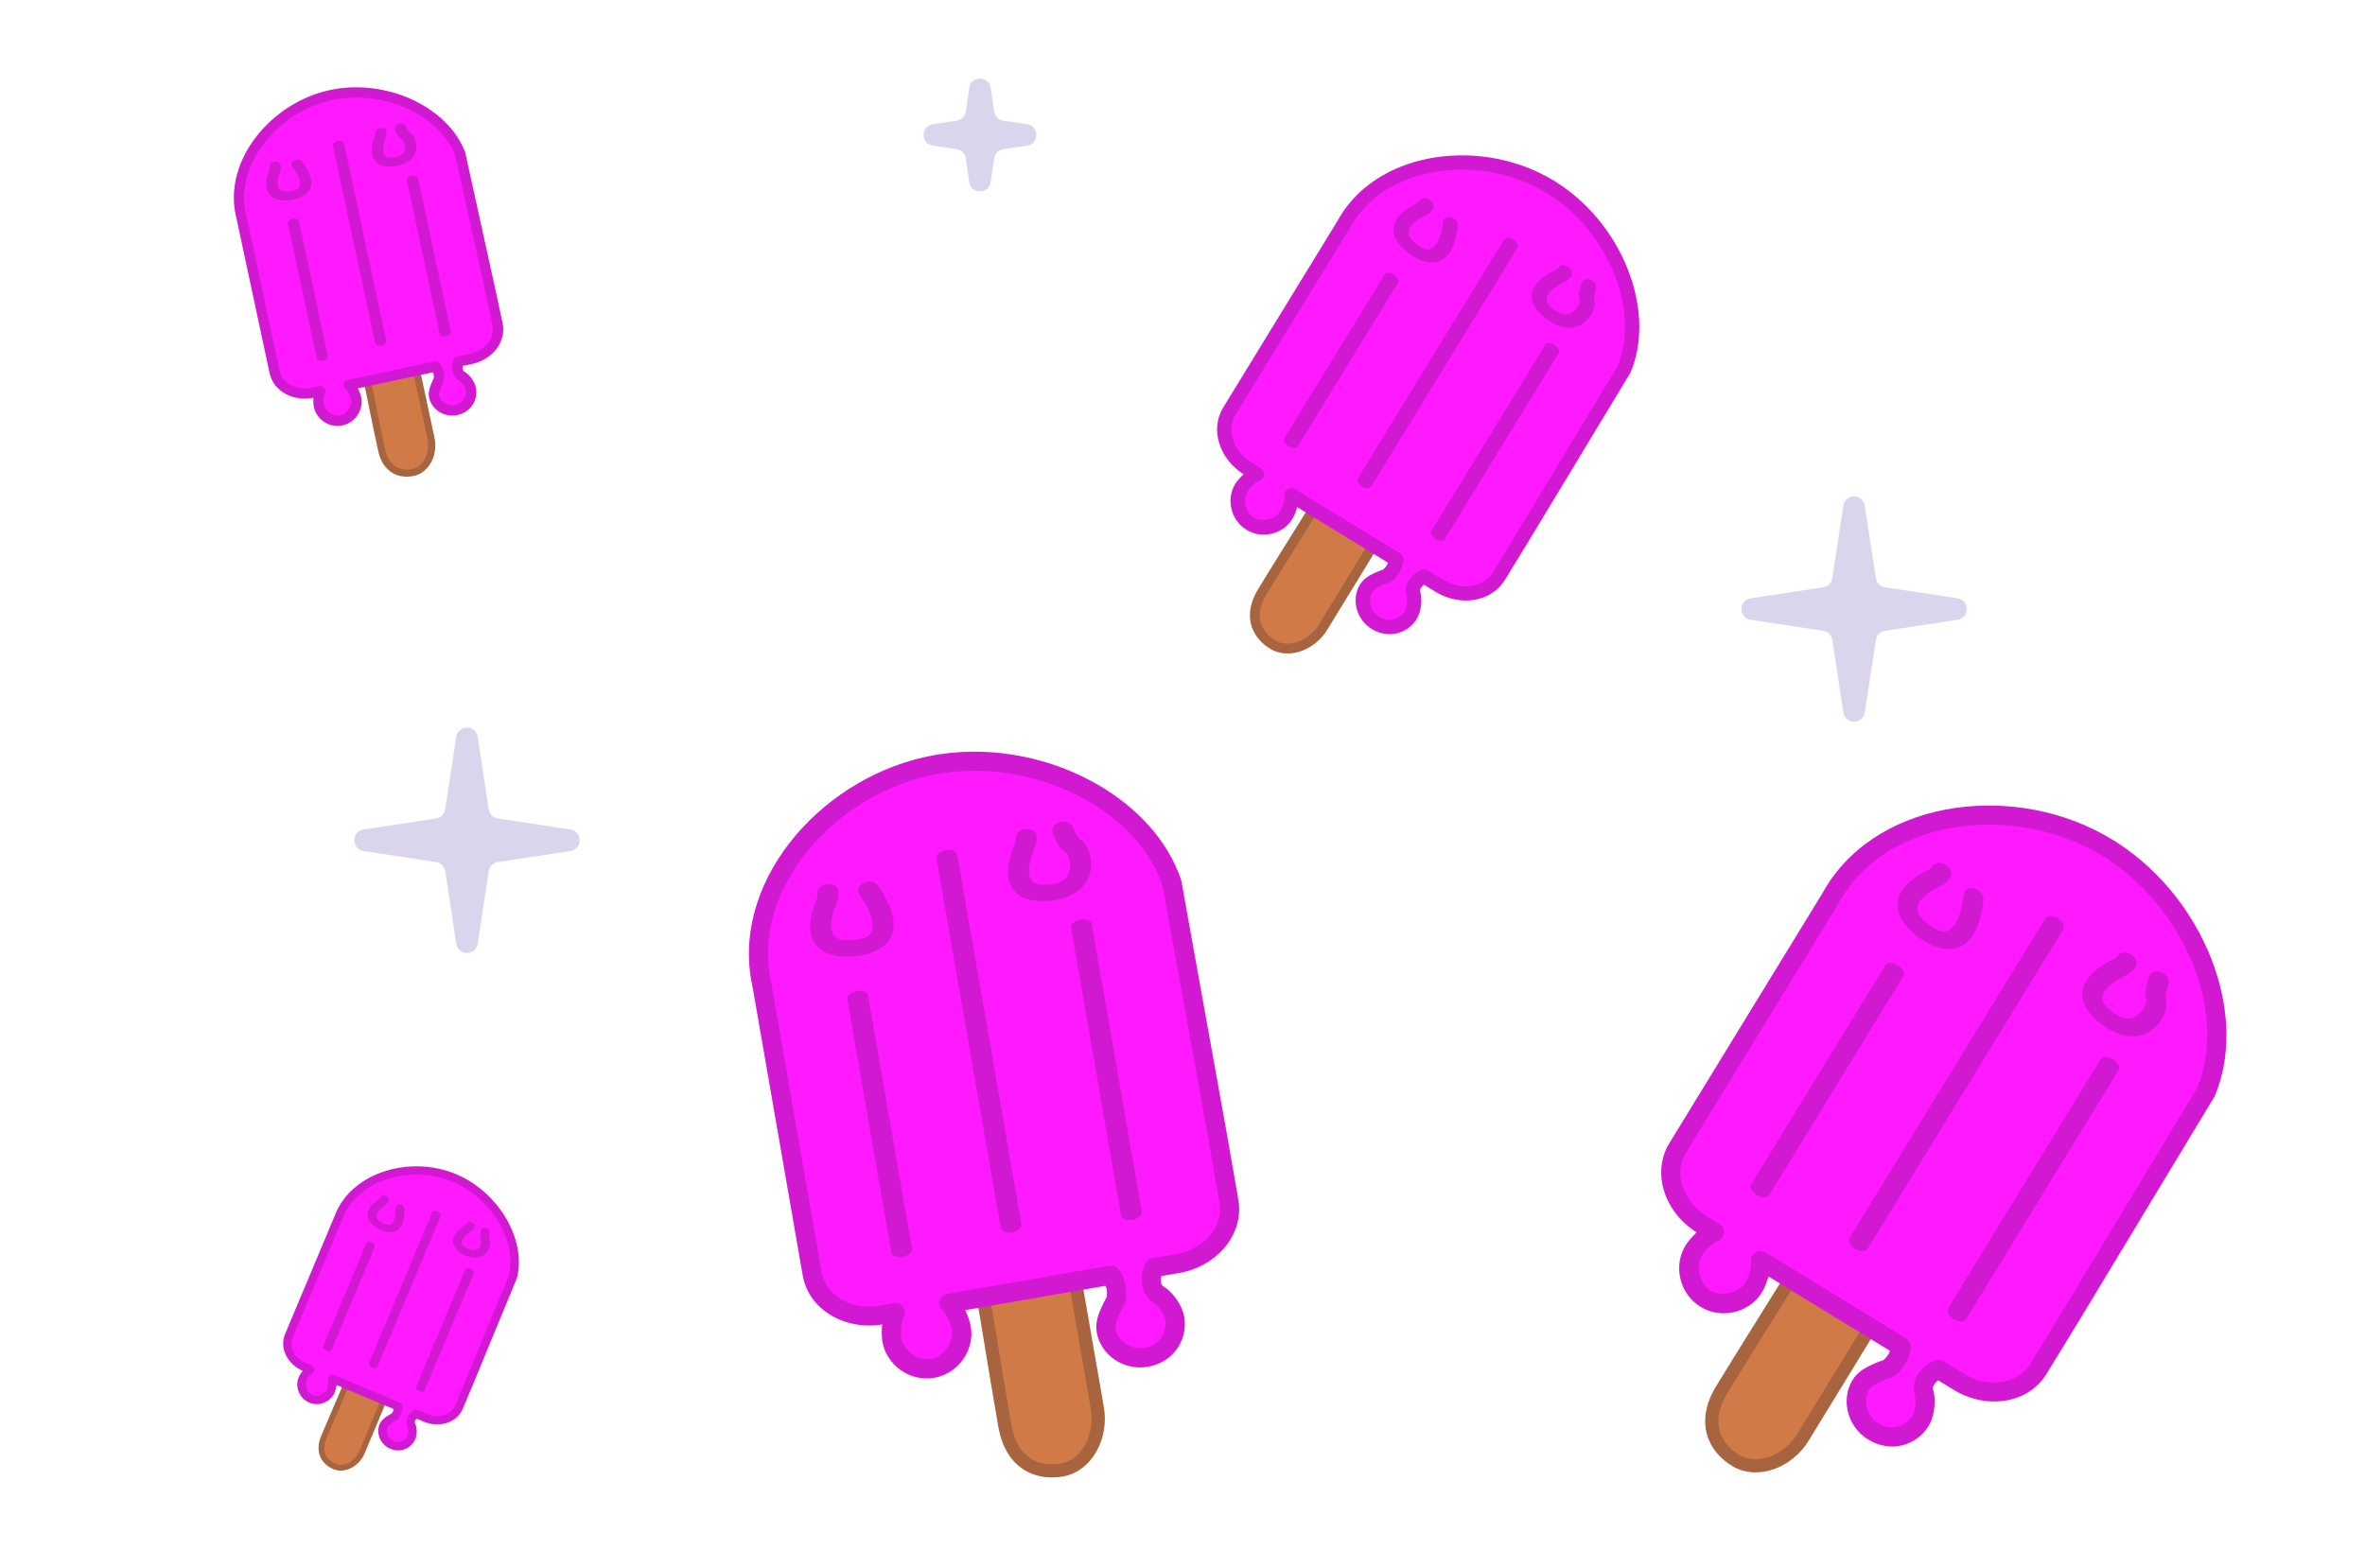 <?xml version="1.0" encoding="UTF-8"?>
<svg width="202" height="134" fill="none" version="1.1" xmlns="http://www.w3.org/2000/svg" xmlns:cc="http://creativecommons.org/ns#" xmlns:dc="http://purl.org/dc/elements/1.1/" xmlns:rdf="http://www.w3.org/1999/02/22-rdf-syntax-ns#" xmlns:xlink="http://www.w3.org/1999/xlink">
 <style><![CDATA[.B{fill:#fff}.C{fill:#000}.D{fill-rule:evenodd}.E{fill:#612f01}.F{fill:#fedc90}.G{fill:#d1884f}]]></style>
 <g clip-path="url(#G)" opacity=".9">
  <g fill="#aea0d6">
   <path d="M40.8 62.955c-.16-1.047-1.67-1.047-1.828 0l-.945 6.202c-.06.4-.375.714-.775.775l-6.202.945c-1.047.16-1.047 1.67 0 1.83l6.202.945c.4.06.714.375.775.775l.945 6.202c.16 1.047 1.67 1.047 1.828 0l.945-6.202c.06-.4.375-.714.775-.775l6.202-.945c1.047-.16 1.047-1.67 0-1.83l-6.202-.945c-.4-.06-.714-.375-.775-.775l-.945-6.202zM159.277 43.2c-.16-1.047-1.67-1.047-1.83 0l-.945 6.202c-.06.4-.375.714-.775.775l-6.202.945c-1.047.16-1.047 1.67 0 1.828l6.202.945c.4.06.714.375.775.775l.945 6.202c.16 1.047 1.67 1.047 1.83 0l.945-6.202c.06-.4.375-.714.775-.775l6.2-.945c1.048-.16 1.048-1.67 0-1.828l-6.2-.945c-.4-.06-.714-.375-.775-.775l-.945-6.202zm-76.49-35.7c.16-1.047 1.67-1.047 1.83 0l.3 2.04c.06.4.375.714.775.775l2.04.3c1.047.16 1.047 1.67 0 1.83l-2.04.3c-.4.06-.714.375-.775.775l-.3 2.04c-.16 1.047-1.67 1.047-1.83 0l-.3-2.04c-.06-.4-.375-.714-.775-.775l-2.04-.3c-1.047-.16-1.047-1.67 0-1.83l2.04-.3c.4-.06.714-.375.775-.775l.3-2.04z" opacity=".5"/>
  </g>
  <mask id="A" class="C" x="100.643" y="85.509" width="72" height="48" maskUnits="userSpaceOnUse">
   <path class="B" d="m100.64 85.51h72v48h-72z"/>
   <path class="D" d="m169.59 108.7v2.143c0 11.13-14.764 20.15-32.975 20.15s-32.975-9.022-32.975-20.15v-2.177c0-11.13 14.763-20.152 32.975-20.152s32.975 9.022 32.975 20.152v0.034z"/>
  </mask>
  <mask id="B" class="C" x="106.737" y="83.193" width="60" height="43" maskUnits="userSpaceOnUse">
   <path class="B" d="m106.74 83.193h60v43h-60z"/>
   <path class="D" d="m163.69 102.78v-0.1c0-9.104-12.077-16.484-26.974-16.484s-26.975 7.38-26.975 16.484v4.197c0 9.104 12.077 16.485 26.974 16.485s26.975-7.38 26.975-16.485v-4.097z"/>
  </mask>
  <mask id="C" class="C" x="111.166" y="77.758" width="60" height="43" maskUnits="userSpaceOnUse">
   <path class="B" d="m111.17 77.758h60v43h-60z"/>
   <path class="D" d="M168.115 97.4l.002-.16c0-9.104-12.077-16.484-26.975-16.484s-26.974 7.38-26.975 16.483h-.001v4.196c0 9.104 12.077 16.485 26.975 16.485s26.974-7.38 26.974-16.485V97.4z"/>
  </mask>
  <mask id="D" class="C" x="100.278" y="69.903" width="60" height="43" maskUnits="userSpaceOnUse">
   <path class="B" d="m100.28 69.903h60v43h-60z"/>
   <path class="D" d="m157.23 89.485v-0.097c0-9.104-12.077-16.485-26.975-16.485s-26.974 7.38-26.974 16.485h-1e-3v4.196c0 9.104 12.077 16.485 26.975 16.485s26.975-7.38 26.975-16.485v-4.1z"/>
  </mask>
  <mask id="E" class="C" x="54.459" y="19.562" width="73.462" height="67.239" maskUnits="userSpaceOnUse">
   <path class="B" d="M54.46 19.562h73.462V86.8H54.46z"/>
   <path class="D" d="M115.49 41.374l.045.078c4.552 7.884-2.216 20.314-15.118 27.763s-27.05 7.096-31.603-.788h0l-2.098-3.634C62.165 56.91 68.934 44.48 81.835 37.03s27.05-7.096 31.603.79l2.053 3.555z"/>
  </mask>
  <mask id="F" class="C" x="-3.84" y="-5.357" width="72.832" height="72.832" maskUnits="userSpaceOnUse">
   <path class="B" d="M-3.84-5.357h72.832v72.832H-3.84z"/>
   <path class="D" d="M12.095 48.7c-6.438-6.438-3.117-20.196 7.418-30.73s24.293-13.855 30.73-7.418l.035.035L53.2 13.51c6.438 6.438 3.117 20.196-7.418 30.73S21.5 58.095 15.062 51.657L12.095 48.7z"/>
  </mask>
  <g id="g885" transform="matrix(.147 .09 -.09 .147 127.23 54.513)">
   <path d="m317.07 283.98c-12.187 0.147-24.67-6.961-24.422-27.189-0.032-29.201 0.558-60.084 0.453-89.4 0.747-0.031 3.051-0.041 6.756-0.041h32.773c3.704 0 6.657-4e-3 6.657-4e-3l0.028 89.119c0.146 14.545-10.057 27.367-22.244 27.514z" fill="#cb6c34" opacity="1" stop-color="#000000" stroke="#9d5329" stroke-linejoin="round" stroke-width="6.533" style="font-variation-settings:normal"/>
   <path transform="matrix(.265 0 0 .265 80.392 -141.86)" d="m887.09 266.61c-197.66-0.125-392.9 151.41-392.9 337.52 0 4.635 0.111 9.269 0.33 13.9v547.43c0 0.85 0.012 1.697 0.037 2.541 2e-5 7e-4 -2e-5 0 0 0 0.025 0.844 0.062 1.685 0.111 2.523 4e-5 7e-4 -4e-5 0 0 0 0.099 1.677 0.247 3.343 0.441 4.996 7e-5 6e-4 -8e-5 0 0 0 0.195 1.653 0.438 3.294 0.727 4.922 1.1e-4 6e-4 -1.1e-4 0 0 0 0.289 1.628 0.624 3.242 1.004 4.842 1.5e-4 7e-4 -1.4e-4 0 0 0 0.19 0.8 0.393 1.596 0.605 2.389 1.7e-4 6e-4 -1.6e-4 0 0 0 0.425 1.585 0.895 3.155 1.408 4.709 1.9e-4 6e-4 -2e-4 0 0 0 0.513 1.554 1.071 3.094 1.67 4.615 2.2e-4 6e-4 -2.3e-4 0 0 0 1.797 4.566 3.975 8.979 6.5 13.213 2.9e-4 5e-4 -2.9e-4 0 0 0 0.421 0.705 0.851 1.405 1.291 2.1 3e-4 5e-4 -2.9e-4 0 0 0 0.88 1.391 1.799 2.76 2.754 4.109 3.1e-4 5e-4 -3.1e-4 0 0 0 0.477 0.674 0.965 1.343 1.461 2.006 3.1e-4 5e-4 -3.2e-4 0 0 0 0.496 0.663 1.002 1.32 1.516 1.973 3.2e-4 4e-4 -3.2e-4 0 0 0 1.028 1.305 2.091 2.587 3.189 3.846 3.2e-4 4e-4 -3.3e-4 0 0 0 0.549 0.629 1.108 1.252 1.674 1.869 3.3e-4 4e-4 -3.3e-4 0 0 0 1.132 1.235 2.299 2.445 3.498 3.631 0.6 0.594 1.208 1.181 1.824 1.762 2.463 2.322 5.056 4.543 7.768 6.652 2.712 2.11 5.542 4.109 8.482 5.99 2.206 1.411 4.474 2.755 6.799 4.029 1.549 0.849 3.125 1.667 4.725 2.453 7.8e-4 4e-4 1e-3 0 2e-3 0 1.599 0.786 3.224 1.539 4.871 2.26 7.9e-4 3e-4 1e-3 0 2e-3 0 1.647 0.721 3.319 1.407 5.012 2.061 8e-4 3e-4 1e-3 0 2e-3 0 0.846 0.327 1.698 0.644 2.555 0.953 7.9e-4 3e-4 1e-3 0 2e-3 0 1.715 0.619 3.452 1.203 5.209 1.752 3.515 1.098 7.111 2.053 10.779 2.857 2.751 0.603 5.543 1.122 8.371 1.553 1.885 0.287 3.786 0.535 5.703 0.742 1.849 0.2 3.714 0.36 5.59 0.484 0.068 0 0.135 0.011 0.203 0.016 6.5e-4 0 1e-3 -1e-4 2e-3 0 2.918 0.189 5.868 0.285 8.844 0.285h26.502c-0.622 0.635-1.227 1.335-1.814 2.094-3.1e-4 4e-4 3.1e-4 0 0 0-0.587 0.758-1.156 1.573-1.707 2.439-3e-4 5e-4 2.9e-4 0 0 0-0.826 1.3-1.613 2.712-2.357 4.213-2.6e-4 6e-4 2.6e-4 0 0 0-2.234 4.505-4.097 9.806-5.564 15.228-0.326 1.205-0.633 2.415-0.92 3.625-1.4e-4 6e-4 1.5e-4 0 0 0-0.052 0.219-0.094 0.437-0.145 0.656-0.509 2.199-0.963 4.39-1.34 6.527-0.207 1.175-0.394 2.333-0.561 3.469-0.167 1.136-0.314 2.248-0.439 3.33-0.252 2.162-0.421 4.2-0.506 6.057-0.042 0.928-0.064 1.811-0.064 2.641 1e-5 0.975 0.029 1.95 0.086 2.928 0.171 2.933 0.595 5.874 1.254 8.795 0.439 1.947 0.983 3.886 1.625 5.807 0.321 0.96 0.667 1.915 1.037 2.865 2.2e-4 6e-4 -2.2e-4 0 0 0 1.109 2.85 2.435 5.651 3.957 8.373 1.523 2.723 3.242 5.366 5.141 7.902 1.266 1.691 2.612 3.334 4.031 4.92 3.548 3.965 7.557 7.576 11.941 10.699 0.877 0.625 1.768 1.23 2.674 1.814 5.438 3.507 11.392 6.27 17.713 8.059 5.267 1.49 10.789 2.303 16.479 2.303 5.69 1e-4 11.212-0.813 16.479-2.303 1.053-0.298 2.097-0.624 3.129-0.975 2.064-0.702 4.085-1.509 6.057-2.41 0.986-0.451 1.961-0.926 2.922-1.424 1.921-0.995 3.791-2.082 5.604-3.25 4.5e-4 -3e-4 2e-3 3e-4 2e-3 0 2.719-1.753 5.308-3.692 7.75-5.787 1.628-1.397 3.19-2.863 4.682-4.391 2.238-2.291 4.316-4.718 6.215-7.254 3.1e-4 -4e-4 -3.2e-4 0 0 0 0.633-0.845 1.246-1.701 1.838-2.568 3e-4 -5e-4 -3.1e-4 0 0 0 0.592-0.868 1.164-1.746 1.715-2.635 3e-4 -4e-4 -3e-4 0 0 0 1.101-1.778 2.119-3.594 3.045-5.441 0.463-0.924 0.903-1.856 1.32-2.795 0.417-0.938 0.81-1.882 1.18-2.832s0.716-1.907 1.037-2.867c0.642-1.92 1.186-3.858 1.625-5.805 1.4e-4 -7e-4 -1.4e-4 0 0 0 0.22-0.974 0.413-1.949 0.58-2.926 0.334-1.954 0.56-3.914 0.674-5.869 0.057-0.978 0.086-1.953 0.086-2.928 2e-5 -1.659-0.085-3.531-0.254-5.555-0.159-1.907-0.398-3.955-0.703-6.084-0.181-1.261-0.382-2.546-0.613-3.857-1.451-8.226-3.889-17.24-7.234-24.51-0.478-1.039-0.975-2.042-1.49-3.002-0.257-0.48-0.519-0.949-0.785-1.406-1.066-1.83-2.205-3.474-3.414-4.871-0.302-0.349-0.609-0.684-0.92-1.002h308.19c0.456 0.744 0.881 1.547 1.275 2.402 0.197 0.428 0.386 0.868 0.568 1.32 3e-4 8e-4 0 0 0 0 0.364 0.904 0.698 1.856 1.002 2.848 2e-4 6e-4 -2e-4 0 0 0 0.152 0.496 0.298 1.001 0.435 1.516 2e-4 6e-4 -1e-4 0 0 0 0.137 0.514 0.268 1.037 0.391 1.568 0.022 0.094 0.039 0.192 0.061 0.287 0.305 1.355 0.557 2.764 0.769 4.201 0.024 0.163 0.059 0.318 0.082 0.482 0 6e-4 -1e-4 0 0 0 0.479 3.419 0.705 7.012 0.689 10.56v0c-0.015 3.549-0.272 7.053-0.754 10.295-1e-4 6e-4 1e-4 0 0 0-0.161 1.08-0.346 2.131-0.557 3.145-2e-4 6e-4 1e-4 0 0 0-0.105 0.506-0.217 1.003-0.334 1.49-2e-4 7e-4 1e-4 0 0 0-0.352 1.462-0.759 2.83-1.219 4.078-3e-4 8e-4 0 0 0 0-0.153 0.415-0.312 0.819-0.477 1.207-0.495 1.165-1.042 2.201-1.641 3.08-0.254 0.357-0.582 0.789-0.975 1.293-7e-4 8e-4 0 0 0 0-0.392 0.503-0.848 1.077-1.357 1.715-6e-4 8e-4 0 0 0 0-1.309 1.638-2.992 3.739-4.836 6.133-0.313 0.406-0.611 0.784-0.934 1.209-3e-4 4e-4 3e-4 0 0 0-0.741 0.976-1.505 1.999-2.281 3.064-4e-4 4e-4 3e-4 0 0 0-0.322 0.442-0.653 0.92-0.979 1.377-2.03 2.844-4.109 5.924-6.072 9.201-1.899 3.169-3.685 6.495-5.195 9.889-0.906 2.036-1.713 4.098-2.387 6.164-0.674 2.067-1.214 4.137-1.586 6.195-0.124 0.686-0.229 1.371-0.314 2.053-0.171 1.365-0.26 2.721-0.26 4.062 0 1.999 0.113 3.99 0.336 5.967 0.223 1.976 0.554 3.939 0.988 5.879 0.217 0.97 0.461 1.934 0.729 2.893 0.536 1.917 1.171 3.808 1.902 5.668s1.557 3.687 2.473 5.477c0.916 1.789 1.921 3.541 3.01 5.246 1.089 1.705 2.262 3.365 3.514 4.973 2.503 3.215 5.319 6.221 8.406 8.963 0.772 0.686 1.56 1.354 2.365 2.006 4.83 3.911 10.244 7.196 16.094 9.676 0.975 0.413 1.96 0.804 2.959 1.172 1.998 0.735 4.04 1.378 6.123 1.92 2.083 0.542 4.207 0.985 6.365 1.32 3.237 0.503 6.552 0.766 9.928 0.766 1.143 0 2.281-0.026 3.41-0.078 1.13-0.052 2.253-0.128 3.367-0.231 6.683-0.613 13.066-2.123 18.994-4.393 2.898-1.109 5.687-2.464 8.35-4.029 0.666-0.391 1.325-0.795 1.975-1.213 1.949-1.252 3.824-2.619 5.617-4.088 1.196-0.979 2.356-2.005 3.477-3.07 1.121-1.065 2.202-2.171 3.244-3.314 3e-4 -4e-4 -3e-4 0 0 0 0.521-0.572 1.031-1.152 1.531-1.742 0.5-0.59 0.99-1.189 1.469-1.797 0.479-0.607 0.947-1.221 1.404-1.844 3e-4 -4e-4 -3e-4 0 0 0 0.457-0.623 0.903-1.253 1.338-1.891 3e-4 -4e-4 -3e-4 0 0 0 0.435-0.638 0.86-1.283 1.272-1.936 0.412-0.653 0.811-1.312 1.199-1.978 0.388-0.665 0.765-1.336 1.129-2.014 3e-4 -5e-4 -3e-4 0 0 0 0.364-0.678 0.717-1.36 1.057-2.049 0.68-1.379 1.309-2.778 1.887-4.195 0.289-0.708 0.564-1.42 0.826-2.137 0.525-1.434 0.998-2.881 1.414-4.342 0.208-0.73 0.402-1.462 0.582-2.197 0.36-1.471 0.664-2.95 0.908-4.436 0.122-0.743 0.23-1.486 0.322-2.23 0.278-2.234 0.42-4.476 0.42-6.713 0-5.495-1.015-11.241-2.711-16.852-0.188-0.623-0.385-1.244-0.59-1.863-0.41-1.24-0.851-2.47-1.32-3.688-0.469-1.217-0.966-2.421-1.488-3.607-1.566-3.561-3.35-6.966-5.256-10.102-0.635-1.045-1.285-2.06-1.943-3.041s-1.326-1.928-2-2.836c-2.022-2.725-4.097-5.103-6.129-7.021-0.677-0.639-1.35-1.227-2.014-1.76-1.735-1.651-3.15-3.48-4.283-5.441-0.283-0.49-0.55-0.988-0.799-1.494-0.746-1.518-1.337-3.103-1.791-4.736-0.302-1.089-0.543-2.2-0.727-3.326s-0.31-2.268-0.385-3.42c-0.112-1.727-0.106-3.477 0-5.229 0.072-1.168 0.189-2.336 0.348-3.5 0.238-1.746 0.568-3.482 0.975-5.188 0.271-1.137 0.577-2.259 0.912-3.363 0.669-2.208 1.457-4.34 2.326-6.348 1.304-3.012 2.791-5.747 4.338-8.047h45.158c2.977 0 5.927-0.096 8.846-0.285 1.946-0.126 3.876-0.293 5.793-0.5 1.917-0.207 3.82-0.455 5.705-0.742 2.828-0.43 5.62-0.949 8.371-1.553 3.668-0.805 7.264-1.76 10.779-2.857 5.272-1.647 10.361-3.615 15.234-5.877 2.437-1.131 4.819-2.335 7.144-3.609s4.593-2.618 6.799-4.029c2.94-1.881 5.771-3.881 8.482-5.99 2.712-2.11 5.306-4.33 7.77-6.652 0.616-0.581 1.222-1.168 1.822-1.762 6.596-6.525 12.201-13.806 16.617-21.678 0.803-1.431 1.566-2.882 2.289-4.352 2.169-4.407 3.976-8.98 5.385-13.691 1e-4 -6e-4 -2e-4 0 0 0 1.644-5.497 2.749-11.183 3.264-17.014 1e-4 -7e-4 0 0 0 0 0.221-2.499 0.332-5.025 0.332-7.574l-0.01-155.51-0.037-415.95c-1.888-169.25-188.82-322.18-389.09-327.21-3.138-0.079-6.277-0.121-9.414-0.123z" fill="#f0f" opacity="1" stop-color="#000000" style="font-variation-settings:normal"/>
   <path transform="matrix(.265 0 0 .265 80.392 -141.86)" d="m887.1 248.73c-0.503 9.4e-4 -1.005 0.023-1.506 0.066-102.88 0.316-204.12 39.487-280.5 102.99-76.745 63.816-128.78 153.03-128.78 252.33 0 4.636 0.125 9.273 0.332 13.9v500.16l35.736-3.066v-497.09c-5.5e-4 -0.281-8e-3 -0.561-0.021-0.842-0.206-4.353-0.311-8.708-0.311-13.059 7e-5 -86.804 45.599-166.4 115.89-224.85 70.29-58.448 164.87-94.858 259.13-94.799 2.988 2e-3 5.981 0.042 8.977 0.117 95.728 2.406 189.03 40.444 257.95 97.893 59.227 49.373 99.576 112.57 110.36 178.96l3.4 488.88 35.738-3.066-2.945-488.92c-11.768-77.583-58.419-148.9-123.68-203.3-75.092-62.598-175.39-103.54-279.92-106.17-3.28-0.083-6.569-0.13-9.855-0.133zm-10.782 178.65c-10.873-2e-3 -19.687 5.886-19.684 13.148v699.46c2e-3 7.259 8.815 13.143 19.684 13.141 10.865 0 19.672-5.884 19.674-13.141v-699.46c4e-3 -7.26-8.805-13.146-19.674-13.148zm222.13-15.072c-0.868-4e-3 -1.736 0.036-2.598 0.121-10.782 1.05-18.427 8.69-17.076 17.064 0 0 1.178 7.4 3.932 15.992 2.611 8.147 4.603 17.529 15.598 26.199 0.142 0.188 0.29 0.407 0.408 0.682 0.637 1.482 1.429 4.095 1.936 7.18 1.013 6.169 0.896 14.314-1.225 21.492-2.121 7.178-6.036 13.11-11.531 16.922-5.495 3.812-12.867 6.548-27.467 6.045-20.396-0.703-28.31-4.863-32.527-9.016-4.217-4.153-6.099-10.692-5.244-19.398 1.71-17.413 14.657-38.343 17.893-43.432 7.505-11.804 7.805-22.779 7.805-22.779 0.117-8.439-8.595-15.355-19.461-15.447-10.866-0.091-19.769 6.676-19.889 15.115 0 0 0.088 3.547-3.746 9.576-2.434 3.828-19.253 28.177-21.852 54.646-1.299 13.235 1.032 28.283 13.592 40.65 12.559 12.367 33.983 19.663 61.687 20.617 22.706 0.782 42.1-4.536 55.422-13.777 13.321-9.241 20.268-21.364 23.672-32.883 3.404-11.519 3.465-22.721 1.908-32.201-0.778-4.74-1.942-9.034-3.639-12.984-1.697-3.95-2.843-7.521-9.225-12.084 1.735 1.24-3.815-5.921-5.926-12.506-2.111-6.585-3.074-12.402-3.074-12.402-1.221-7.606-9.505-13.333-19.373-13.393zm-453.2 39.533c-10.069 0.111-18.405 6.107-19.318 13.896 0 0-0.243 1.993-0.613 4.309-0.328 2.05-0.942 4.176-0.76 3.906-0.499 0.766-1.179 1.81-2.043 3.16-1.859 2.907-4.364 6.944-6.996 11.758-5.265 9.628-11.171 22.319-13.602 36.238-2.431 13.919-1.498 29.86 10.303 43.695 11.801 13.835 33.73 22.979 63.129 25.234 29.906 2.294 54.491-5.052 67.75-18.863 13.259-13.812 15.223-30.474 14.205-45.721-2.037-30.494-17.797-59.453-17.797-59.453-4.107-7.812-15.587-11.561-25.646-8.375-10.064 3.19-14.891 12.114-10.781 19.93 0 0 13.39 26.49 14.926 49.484 0.768 11.497-1.877 21.086-6.461 25.861-4.584 4.775-11.074 8.348-32.322 6.719-21.754-1.669-29.82-6.574-34.191-11.699-4.372-5.125-5.792-13.052-4.106-22.709 1.686-9.657 6.366-20.243 10.818-28.385 2.226-4.071 4.368-7.539 6.014-10.111 0.823-1.286 1.512-2.344 2.082-3.221 0.57-0.877 0.328 0.654 2.15-3.824 1.788-4.394 1.921-6.966 2.383-9.848 0.462-2.882 0.75-5.312 0.75-5.312 0.987-8.408-6.989-15.845-17.814-16.609-0.553-0.038-1.109-0.059-1.664-0.06-0.132-1e-3 -0.263-1e-3 -0.395 0zm452.58 19.357c0.01-0.025 0.206 0.148 0.432 0.436-0.309-0.269-0.437-0.416-0.432-0.436zm205.67 576.05-35.738 3.066 0.01 115.12c0 43.187-41.476 80.309-96.77 80.309h-45.154c-5.946 3e-4 -11.502 2.958-14.822 7.891-5.996 8.912-10.434 20.063-11.715 32.893-1.281 12.83 1.336 28.722 13.309 40.113 0.36 0.346 0.735 0.676 1.123 0.99 2.011 1.615 7.271 7.928 10.881 15.236 3.61 7.309 5.891 15.744 5.891 21.6-1e-4 15.753-12.401 34.592-27.941 40.541-5.868 2.246-12.405 3.522-19.377 3.522-26.102-2e-4 -47.326-22.939-47.326-44.062 2e-4 -4.314 3.737-13.96 9.184-22.359 5.447-8.399 10.569-13.863 14.684-19.644 0.072-0.103 0.143-0.206 0.213-0.31 7.561-11.113 8.025-21.652 8.076-33.27 0.051-11.618-0.967-23.295-7.906-34.613-3.249-5.296-9.015-8.524-15.228-8.525h-308.2c-15.826 0-23.835 19.061-12.764 30.369 0.621 0.634 4.758 8.001 6.961 16.143 2.203 8.142 3.352 17.451 3.352 21.637-4.2e-4 19.911-22.54 46.602-48.07 46.602-25.529-5e-4 -48.072-26.691-48.072-46.602 7e-5 -4.186 1.156-13.495 3.359-21.637 2.204-8.142 6.34-15.509 6.961-16.143 11.074-11.311 3.058-30.372-12.771-30.369h-26.5c-55.293 0-96.762-37.12-96.762-80.309v-50.336l-35.736 3.066v47.27c0 65.07 59.868 115.11 130.85 115.9-0.148 0.535-0.394 1.05-0.539 1.586-3.015 11.141-4.592 21.89-4.592 30.975 8.4e-4 42.46 36.5 82.337 83.801 82.338 47.302 6e-4 83.804-39.877 83.805-82.338 1.5e-4 -9.085-1.575-19.833-4.59-30.975-0.132-0.488-0.354-0.958-0.488-1.445h266.18c0.559 2.838 1.234 3.888 1.219 7.248-0.03 6.816-2.667 13.992-2.068 13.529-0.628 0.734-8.336 9.898-15.154 20.412-7.126 10.989-14.939 24.661-14.939 41.805 3e-4 42.858 37.146 79.791 83.053 79.791 11.335 2e-4 22.221-2.079 32.162-5.885 30.834-11.803 50.898-41.944 50.898-73.906 1e-4 -13.681-4.126-26.365-9.588-37.426-5.258-10.647-11.457-19.653-19.588-26.476-1.791-1.831-2.768-4.826-2.203-10.486 0.274-2.741 1.132-5.784 2.133-8.605h34c71.718 0 132.51-50.453 132.51-116.04zm-201.43-448.45c-10.868 1e-3 -19.677 5.147-19.674 11.494v546.74c0 6.344 8.809 11.487 19.674 11.488 10.868 0 19.681-5.142 19.684-11.488v-546.74c0-6.349-8.811-11.496-19.684-11.494zm-435.11 59.906c-10.87-2e-3 -19.683 5.143-19.684 11.49v481.31c2e-3 6.346 8.815 11.49 19.684 11.488 10.865 0 19.672-5.144 19.674-11.488v-481.31c-5.2e-4 -6.345-8.808-11.489-19.674-11.49z" color="#000000" color-rendering="auto" dominant-baseline="auto" fill="#cd00cd" image-rendering="auto" opacity="1" shape-rendering="auto" solid-color="#000000" stop-color="#000000" style="font-feature-settings:normal;font-variant-alternates:normal;font-variant-caps:normal;font-variant-east-asian:normal;font-variant-ligatures:normal;font-variant-numeric:normal;font-variant-position:normal;font-variation-settings:normal;inline-size:0;isolation:auto;mix-blend-mode:normal;shape-margin:0;shape-padding:0;text-decoration-color:#000000;text-decoration-line:none;text-decoration-style:solid;text-indent:0;text-orientation:mixed;text-transform:none;white-space:normal"/>
  </g>
  <use id="use922" transform="matrix(.747 0 0 .747 -2.036 -38.138)" width="100%" height="100%" xlink:href="#g885"/>
  <use transform="matrix(.523 -.497 .497 .523 -48.922 65.586)" width="100%" height="100%" xlink:href="#use922"/>
  <use transform="rotate(-41.33 120.56 201.45)" width="100%" height="100%" xlink:href="#g885"/>
  <use transform="matrix(.431 -.066 .066 .431 -43.555 81.302)" width="100%" height="100%" xlink:href="#g885"/>
 </g>
 <defs>
  <clipPath id="G">
   <path class="B" d="M0 0h202v133.654H0z"/>
  </clipPath>
 </defs>
</svg>
